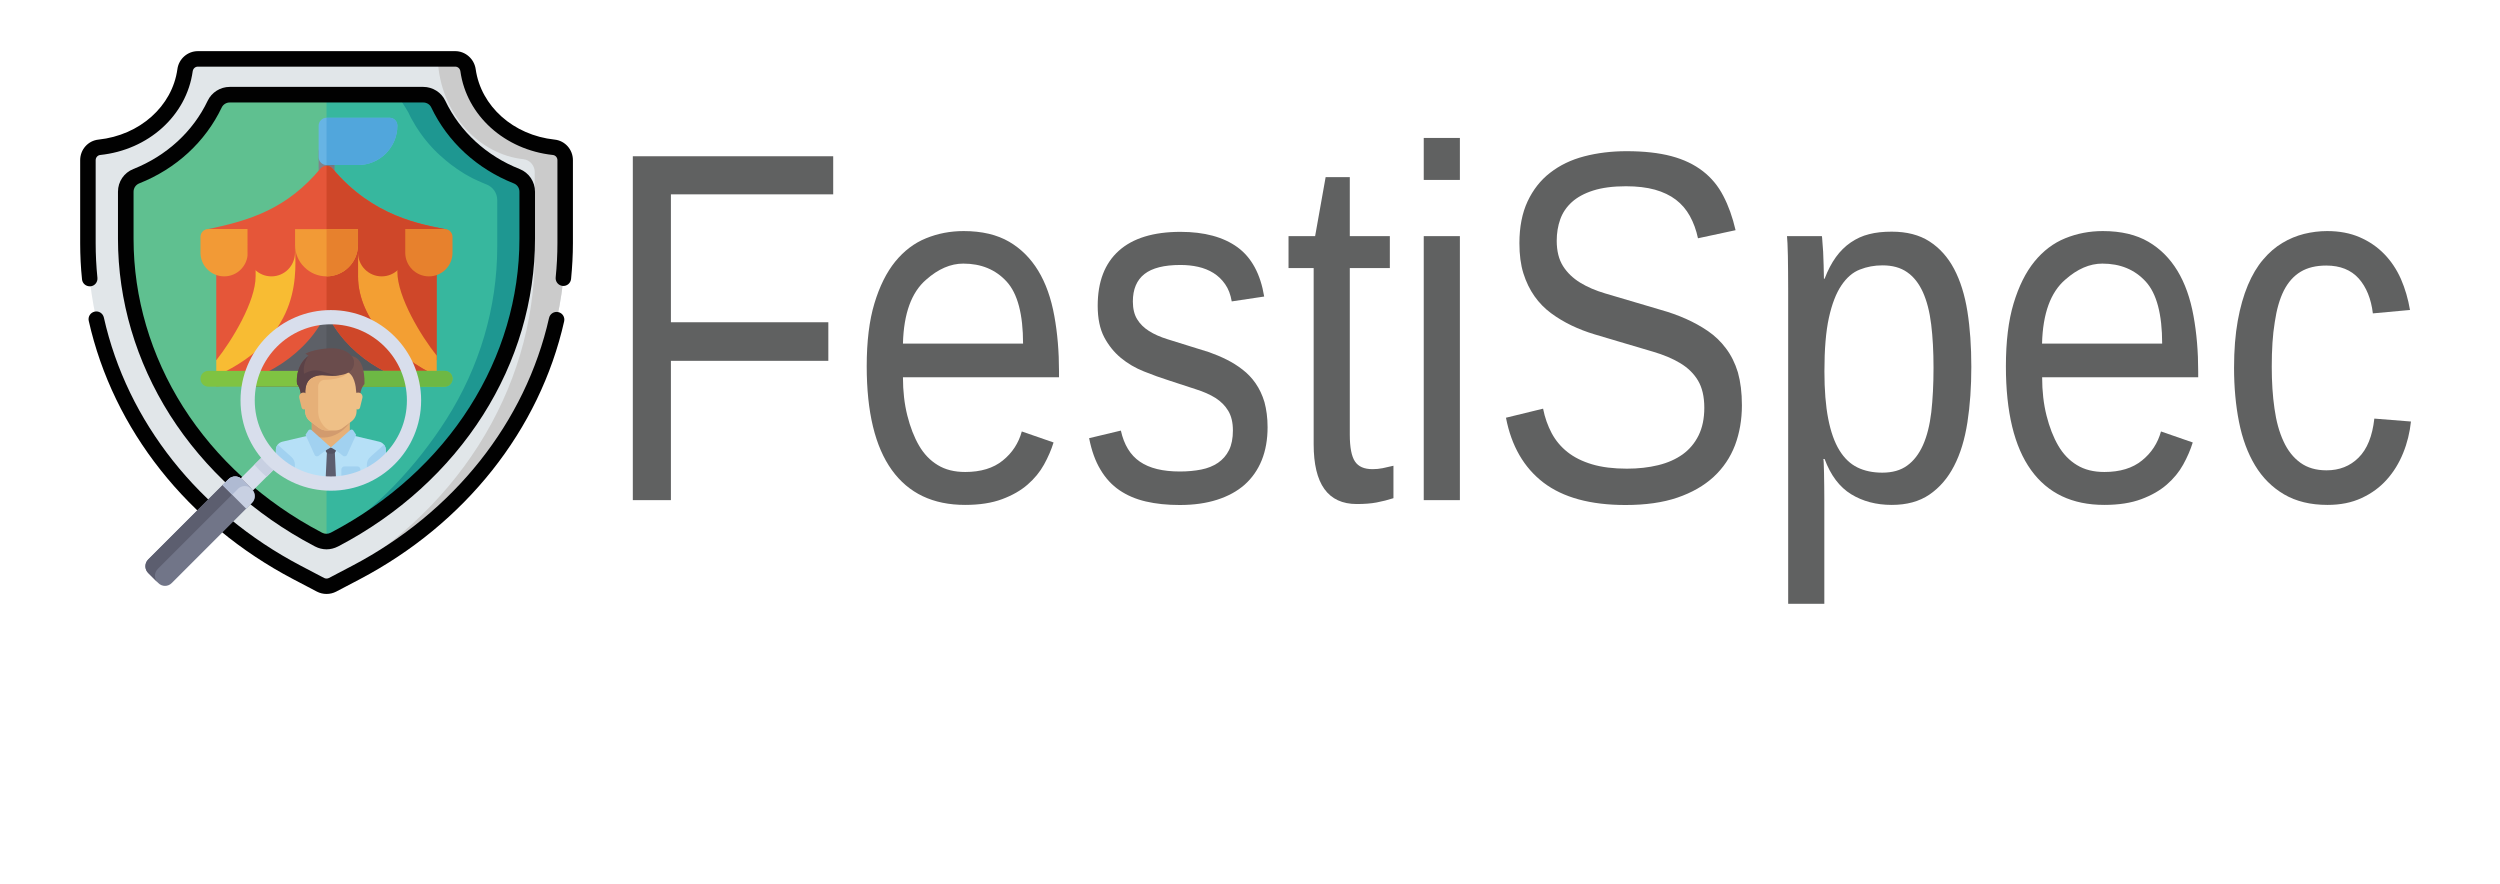 <?xml version="1.0" encoding="utf-8"?>
<!-- Generator: Adobe Illustrator 21.1.0, SVG Export Plug-In . SVG Version: 6.00 Build 0)  -->
<svg version="1.1" xmlns="http://www.w3.org/2000/svg" xmlns:xlink="http://www.w3.org/1999/xlink" x="0px" y="0px"
	 viewBox="0 0 2566.3 907.1" style="enable-background:new 0 0 2566.3 907.1;" xml:space="preserve">
<style type="text/css">
	.st0{fill:#E1E6E9;}
	.st1{fill:#CBCBCB;}
	.st2{fill:#5FC090;}
	.st3{fill:#37B79E;}
	.st4{fill:#1E9791;}
	.st5{fill:#010101;}
	.st6{fill:#7F838C;}
	.st7{fill:#767983;}
	.st8{fill:#67B4E4;}
	.st9{fill:#51A6DC;}
	.st10{fill:#E55639;}
	.st11{fill:#CF4729;}
	.st12{fill:#F8BC33;}
	.st13{fill:#F39F33;}
	.st14{fill:#5D6067;}
	.st15{fill:#54575D;}
	.st16{fill:#7FC342;}
	.st17{fill:#F29A36;}
	.st18{fill:#E7812D;}
	.st19{fill:#6DB844;}
	.st20{fill:#E6B078;}
	.st21{fill:#B6E0F7;}
	.st22{fill:#D29B6E;}
	.st23{fill:#EFC087;}
	.st24{fill:#A1D1F0;}
	.st25{fill:#5C5E6F;}
	.st26{fill:#525363;}
	.st27{fill:#795651;}
	.st28{fill:#6A4C4C;}
	.st29{fill:#5B4247;}
	.st30{fill:#D8DEEC;}
	.st31{fill:#C8D0E2;}
	.st32{fill:#717588;}
	.st33{opacity:0.97;}
	.st34{fill:#AFB9D2;}
	.st35{fill:#606161;}
</style>
<g id="Layer_2">
	<g>
	</g>
	<g>
	</g>
	<g>
	</g>
	<g>
	</g>
	<g>
	</g>
	<g>
	</g>
	<g>
	</g>
	<g>
	</g>
	<g>
	</g>
	<g>
	</g>
	<g>
	</g>
	<g>
	</g>
	<g>
	</g>
	<g>
	</g>
	<g>
		<path class="st0" d="M365.5,587.6l-24.2,12.7c-3.9,2-8.5,2-12.4,0l-24.2-12.7C172,517.8,90.2,388.9,90.2,249.5v-85.2
			c0-6.7,5-12.5,11.7-13.2c45.8-4.8,82.2-37.6,88-79.1c0.9-6.6,6.5-11.6,13.2-11.6h264.2c6.7,0,12.3,5,13.2,11.6
			c5.8,41.5,42.2,74.2,88,79.1c6.7,0.7,11.7,6.5,11.7,13.2v85.2C580.2,388.9,498.4,517.8,365.5,587.6z"/>
		<path class="st1" d="M568.5,151.2c-45.8-4.8-82.2-37.6-88-79.1c-0.9-6.6-6.5-11.6-13.2-11.6h-18c2.6,57.5,43.5,98.2,87.9,102.9
			c6.7,0.7,11.7,6.5,11.7,13.2v85.2c0,139.4-81.8,268.2-214.6,338.1l-2.8,1.5c3.3,1,6.8,0.6,9.9-1l24.2-12.7
			c132.8-69.8,214.6-198.7,214.6-338.1v-85.2C580.2,157.7,575.2,151.9,568.5,151.2z"/>
		<path class="st2" d="M326.2,553.5c-60.2-31.7-110.3-77.2-144.9-131.6c-34.1-53.8-52.2-114.9-52.2-176.8v-48.3
			c0-7,4.2-13.3,10.8-15.9c35.8-14.2,64.7-40.8,80.5-74c2.8-5.9,8.8-9.7,15.4-9.7h198.7c6.6,0,12.6,3.7,15.4,9.7
			c15.8,33.2,44.7,59.8,80.5,74c6.5,2.6,10.8,8.9,10.8,15.9v48.3c0,61.8-18,123-52.2,176.8c-34.6,54.4-84.7,99.9-144.9,131.6l-1,0.5
			c-5,2.6-10.9,2.6-15.9,0L326.2,553.5z"/>
		<path class="st3" d="M530.5,180.9c-0.3-0.1-0.6-0.2-0.8-0.3c-0.5-0.2-0.9-0.4-1.4-0.6c-0.8-0.3-1.6-0.7-2.4-1
			c-0.5-0.2-0.9-0.4-1.4-0.6c-0.8-0.4-1.7-0.8-2.5-1.1c-0.4-0.2-0.8-0.3-1.1-0.5c-1.2-0.6-2.4-1.1-3.6-1.7c-0.1,0-0.2-0.1-0.3-0.1
			c-1.1-0.6-2.2-1.1-3.2-1.7c-0.4-0.2-0.8-0.4-1.1-0.6c-0.8-0.4-1.6-0.9-2.3-1.3c-0.4-0.2-0.9-0.5-1.3-0.7c-0.7-0.4-1.4-0.9-2.2-1.3
			c-0.4-0.3-0.8-0.5-1.2-0.8c-0.8-0.5-1.5-0.9-2.2-1.4c-0.4-0.2-0.7-0.5-1.1-0.7c-1-0.7-2-1.3-3-2c-0.1-0.1-0.2-0.1-0.2-0.2
			c-1.1-0.7-2.1-1.5-3.2-2.3c-0.3-0.2-0.6-0.5-1-0.7c-0.7-0.5-1.4-1.1-2.1-1.6c-0.4-0.3-0.8-0.6-1.1-0.9c-0.7-0.5-1.3-1-2-1.6
			c-0.4-0.3-0.8-0.6-1.1-0.9c-0.7-0.5-1.3-1.1-2-1.7c-0.3-0.3-0.7-0.6-1-0.9c-0.8-0.7-1.6-1.4-2.4-2.1c-0.2-0.1-0.3-0.3-0.5-0.4
			c-0.9-0.9-1.9-1.7-2.8-2.6c-0.3-0.3-0.5-0.5-0.8-0.8c-0.7-0.6-1.3-1.3-1.9-1.9c-0.3-0.3-0.7-0.7-1-1c-0.6-0.6-1.1-1.2-1.7-1.8
			c-0.3-0.4-0.7-0.7-1-1.1c-0.6-0.6-1.1-1.2-1.7-1.9c-0.3-0.3-0.6-0.7-0.9-1c-0.6-0.7-1.3-1.5-1.9-2.3c-0.2-0.2-0.4-0.4-0.6-0.7
			c-0.8-1-1.6-2-2.4-3c-0.2-0.3-0.4-0.5-0.6-0.8c-0.6-0.8-1.2-1.5-1.7-2.3c-0.3-0.4-0.5-0.7-0.8-1.1c-0.5-0.7-1-1.3-1.4-2
			c-0.3-0.4-0.5-0.8-0.8-1.2c-0.5-0.7-0.9-1.4-1.4-2.1c-0.3-0.4-0.5-0.8-0.8-1.2c-0.5-0.8-1-1.6-1.5-2.4c-0.2-0.3-0.4-0.6-0.5-0.9
			c-0.7-1.1-1.3-2.2-1.9-3.3c-0.1-0.2-0.3-0.5-0.4-0.7c-0.5-0.9-1-1.8-1.5-2.6c-0.2-0.4-0.4-0.8-0.6-1.2c-0.4-0.7-0.8-1.5-1.1-2.2
			c-0.2-0.4-0.4-0.9-0.6-1.3c-0.2-0.3-0.3-0.7-0.5-1c-2.8-5.9-8.8-9.7-15.4-9.7h-99.4v458.7c2.7,0,5.5-0.7,8-2l1-0.5
			c60.2-31.7,110.3-77.2,144.9-131.6c34.1-53.8,52.2-114.9,52.2-176.8v-48.3C541.2,189.8,537,183.5,530.5,180.9z"/>
		<path class="st4" d="M530.5,180.9c-0.3-0.1-0.6-0.2-0.8-0.3c-0.5-0.2-0.9-0.4-1.4-0.6c-0.8-0.3-1.6-0.7-2.4-1
			c-0.5-0.2-0.9-0.4-1.4-0.6c-0.8-0.4-1.7-0.8-2.5-1.1c-0.4-0.2-0.8-0.3-1.1-0.5c-1.2-0.6-2.4-1.1-3.6-1.7c-0.1,0-0.2-0.1-0.3-0.1
			c-1.1-0.6-2.2-1.1-3.2-1.7c-0.4-0.2-0.8-0.4-1.1-0.6c-0.8-0.4-1.6-0.9-2.3-1.3c-0.4-0.2-0.9-0.5-1.3-0.7c-0.7-0.4-1.4-0.9-2.2-1.3
			c-0.4-0.3-0.8-0.5-1.2-0.8c-0.8-0.5-1.5-0.9-2.2-1.4c-0.4-0.2-0.7-0.5-1.1-0.7c-1-0.7-2-1.3-3-2c-0.1-0.1-0.2-0.1-0.2-0.2
			c-1.1-0.7-2.1-1.5-3.2-2.3c-0.3-0.2-0.6-0.5-1-0.7c-0.7-0.5-1.4-1.1-2.1-1.6c-0.4-0.3-0.8-0.6-1.1-0.9c-0.7-0.5-1.3-1-2-1.6
			c-0.4-0.3-0.8-0.6-1.1-0.9c-0.7-0.5-1.3-1.1-2-1.7c-0.3-0.3-0.7-0.6-1-0.9c-0.8-0.7-1.6-1.4-2.4-2.1c-0.2-0.1-0.3-0.3-0.5-0.4
			c-0.9-0.9-1.9-1.7-2.8-2.6c-0.3-0.3-0.5-0.5-0.8-0.8c-0.7-0.6-1.3-1.3-1.9-1.9c-0.3-0.3-0.7-0.7-1-1c-0.6-0.6-1.1-1.2-1.7-1.8
			c-0.3-0.4-0.7-0.7-1-1.1c-0.6-0.6-1.1-1.2-1.7-1.9c-0.3-0.3-0.6-0.7-0.9-1c-0.6-0.7-1.3-1.5-1.9-2.3c-0.2-0.2-0.4-0.4-0.6-0.7
			c-0.8-1-1.6-2-2.4-3c-0.2-0.3-0.4-0.5-0.6-0.8c-0.6-0.8-1.2-1.5-1.7-2.3c-0.3-0.4-0.5-0.7-0.8-1.1c-0.5-0.7-1-1.3-1.4-2
			c-0.3-0.4-0.5-0.8-0.8-1.2c-0.5-0.7-0.9-1.4-1.4-2.1c-0.3-0.4-0.5-0.8-0.8-1.2c-0.5-0.8-1-1.6-1.5-2.4c-0.2-0.3-0.4-0.6-0.5-0.9
			c-0.7-1.1-1.3-2.2-1.9-3.3c-0.1-0.2-0.3-0.5-0.4-0.7c-0.5-0.9-1-1.8-1.5-2.6c-0.2-0.4-0.4-0.8-0.6-1.2c-0.4-0.7-0.8-1.5-1.1-2.2
			c-0.2-0.4-0.4-0.9-0.6-1.3c-0.2-0.3-0.3-0.7-0.5-1c-2.8-5.9-8.8-9.7-15.4-9.7H407c3.6,4.5,7.6,10.4,12.1,18.2
			c0.2,0.3,0.3,0.7,0.5,1c0.2,0.4,0.4,0.9,0.6,1.3c0.4,0.8,0.8,1.5,1.1,2.2c0.2,0.4,0.4,0.8,0.6,1.2c0.5,0.9,1,1.8,1.5,2.6
			c0.1,0.2,0.3,0.5,0.4,0.7c0.6,1.1,1.3,2.2,1.9,3.3c0.2,0.3,0.4,0.6,0.5,0.9c0.5,0.8,1,1.6,1.5,2.4c0.2,0.4,0.5,0.8,0.8,1.2
			c0.5,0.7,0.9,1.4,1.4,2.1c0.3,0.4,0.5,0.8,0.8,1.2c0.5,0.7,1,1.4,1.4,2c0.3,0.4,0.5,0.7,0.8,1.1c0.6,0.8,1.1,1.5,1.7,2.3
			c0.2,0.3,0.4,0.5,0.6,0.8c0.8,1,1.6,2,2.4,3c0.2,0.2,0.4,0.4,0.6,0.7c0.6,0.8,1.3,1.5,1.9,2.3c0.3,0.3,0.6,0.7,0.9,1
			c0.6,0.6,1.1,1.3,1.7,1.9c0.3,0.4,0.7,0.7,1,1.1c0.6,0.6,1.1,1.2,1.7,1.8c0.3,0.3,0.6,0.7,1,1c0.6,0.7,1.3,1.3,1.9,1.9
			c0.3,0.3,0.5,0.5,0.8,0.8c0.9,0.9,1.9,1.8,2.8,2.6c0.2,0.1,0.3,0.3,0.5,0.4c0.8,0.7,1.6,1.4,2.4,2.1c0.3,0.3,0.7,0.6,1,0.9
			c0.7,0.6,1.3,1.1,2,1.7c0.4,0.3,0.7,0.6,1.1,0.9c0.6,0.5,1.3,1,2,1.6c0.4,0.3,0.8,0.6,1.1,0.9c0.7,0.5,1.4,1.1,2.1,1.6
			c0.3,0.2,0.6,0.5,1,0.7c1,0.8,2.1,1.5,3.2,2.3c0.1,0.1,0.2,0.1,0.2,0.2c1,0.7,2,1.4,3,2c0.4,0.2,0.7,0.5,1.1,0.7
			c0.7,0.5,1.5,1,2.2,1.4c0.4,0.3,0.8,0.5,1.2,0.8c0.7,0.4,1.4,0.9,2.2,1.3c0.4,0.2,0.8,0.5,1.3,0.7c0.8,0.4,1.5,0.9,2.3,1.3
			c0.4,0.2,0.8,0.4,1.1,0.6c1.1,0.6,2.2,1.1,3.2,1.7c0.1,0,0.2,0.1,0.3,0.1c1.2,0.6,2.4,1.2,3.6,1.7c0.4,0.2,0.8,0.3,1.1,0.5
			c0.8,0.4,1.7,0.8,2.5,1.1c0.5,0.2,0.9,0.4,1.4,0.6c0.8,0.3,1.6,0.7,2.4,1c0.5,0.2,0.9,0.4,1.4,0.6c0.3,0.1,0.6,0.2,0.8,0.3
			c6.5,2.6,10.8,8.9,10.8,15.9v48.3c0,61.8-18,123-52.2,176.8c-30.3,47.7-72.5,93.2-123,125v0.5c2.7,0,5.5-0.7,8-2l1-0.5
			c60.2-31.7,110.3-77.2,144.9-131.6c34.1-53.8,52.2-114.9,52.2-176.8v-48.3C541.2,189.8,537,183.5,530.5,180.9z"/>
		<path class="st5" d="M322.5,560.5L322.5,560.5l1,0.5c3.6,1.9,7.7,2.9,11.7,2.9c4,0,8-1,11.7-2.9l1-0.5
			c61.5-32.3,112.6-78.8,147.9-134.4c35-55.1,53.4-117.6,53.4-181v-48.3c0-10.3-6.2-19.5-15.8-23.3c-34.1-13.5-61.2-38.4-76.3-70.1
			c-4.1-8.6-13-14.2-22.6-14.2H235.8c-9.6,0-18.5,5.6-22.6,14.2c-15.1,31.7-42.2,56.5-76.3,70.1c-9.6,3.8-15.8,12.9-15.8,23.3v48.3
			c0,63.4,18.5,125.9,53.4,181C209.9,481.7,261.1,528.2,322.5,560.5z M137.1,245.1v-48.3c0-3.8,2.3-7.1,5.7-8.5
			c37.9-15,68-42.7,84.8-78c1.5-3.1,4.7-5.1,8.2-5.1h198.7c3.5,0,6.8,2,8.2,5.1c16.8,35.3,46.9,63,84.8,78c3.5,1.4,5.7,4.7,5.7,8.5
			v48.3c0,60.3-17.6,120-51,172.5c-33.8,53.3-82.9,97.8-141.9,128.8l-1,0.5c-2.7,1.4-5.9,1.4-8.5,0l-1-0.5
			c-59-31-108.1-75.6-141.9-128.8C154.7,365.1,137.1,305.5,137.1,245.1z"/>
		<path class="st5" d="M573.1,320.4c-4.3-1-8.5,1.7-9.5,6C539.5,433.2,466,525.9,361.9,580.6l-24.2,12.7c-1.6,0.8-3.4,0.8-5,0
			l-24.2-12.7C204.2,525.8,130.6,433,106.6,325.9c-1-4.3-5.2-7-9.5-6c-4.3,1-7,5.2-6,9.5c25.1,111.6,101.6,208.3,210,265.2
			l24.2,12.7c3.1,1.6,6.5,2.4,9.9,2.4c3.4,0,6.8-0.8,9.9-2.4l24.2-12.7C477.5,537.7,554,441.2,579.1,329.9
			C580.1,325.6,577.4,321.3,573.1,320.4z"/>
		<path class="st5" d="M569.3,143.3c-42.3-4.5-75.6-34.2-81-72.3c-1.5-10.5-10.5-18.5-21-18.5H203.1c-10.5,0-19.6,7.9-21,18.5
			c-5.3,38.1-38.6,67.8-81,72.3c-10.7,1.1-18.8,10.2-18.8,21.1v85.2c0,12.4,0.6,24.9,1.9,37.2c0.4,4.1,3.9,7.1,7.9,7.1
			c0.3,0,0.5,0,0.8,0c4.4-0.4,7.5-4.3,7.1-8.7c-1.2-11.8-1.8-23.7-1.8-35.6v-85.2c0-2.7,2-5,4.6-5.3c49.6-5.2,88.7-40.5,95-85.9
			c0.4-2.8,2.6-4.8,5.3-4.8h264.2c2.7,0,4.9,2,5.3,4.8c6.3,45.3,45.4,80.6,95,85.9c2.6,0.3,4.6,2.6,4.6,5.3v85.2
			c0,11.7-0.6,23.5-1.8,35.2c-0.4,4.4,2.7,8.2,7.1,8.7c4.4,0.4,8.2-2.7,8.7-7.1c1.2-12.2,1.9-24.6,1.9-36.8v-85.2
			C588.1,153.5,580,144.4,569.3,143.3z"/>
		<g>
		</g>
	</g>
</g>
<g id="Layer_1">
	<g>
		<path class="st6" d="M343.3,155.4v33.4c0,4.5-3.6,8.1-8.1,8.1s-8.1-3.6-8.1-8.1v-33.4c0-4.5,3.6-8.1,8.1-8.1
			S343.3,150.9,343.3,155.4z"/>
		<path class="st7" d="M343.3,155.4v33.4c0,4.5-3.6,8.1-8.1,8.1v-49.6C339.7,147.4,343.3,150.9,343.3,155.4z"/>
		<path class="st8" d="M399.9,120.9h-64.7c-4.5,0-8.1,3.6-8.1,8.1v32.3c0,4.5,3.6,8.1,8.1,8.1h32.3c22.3,0,40.4-18.1,40.4-40.4
			C407.9,124.5,404.4,120.9,399.9,120.9z"/>
		<path class="st9" d="M407.9,129c0,22.3-18.1,40.4-40.4,40.4h-32.3v-48.5h64.7C404.4,120.9,407.9,124.5,407.9,129z"/>
		<path class="st10" d="M458.1,235.4l-1.6,16H213.9l-1.6-16c45.4-9.1,82.6-21.6,116.8-62.5c1.6-1.9,3.9-2.7,6.1-2.7
			c2.3,0,4.5,0.8,6.1,2.7C382.9,222.7,433,230.4,458.1,235.4z"/>
		<g>
			<path class="st11" d="M458.1,235.4l-1.6,16H335.2v-81.2c2.3,0,4.5,0.8,6.1,2.7C382.9,222.7,433,230.4,458.1,235.4z"/>
			<polygon class="st11" points="407.9,251.4 391.8,283.7 429.8,366.8 448.4,369.8 448.4,251.4 			"/>
		</g>
		<polygon class="st10" points="262.4,251.4 222,251.4 222,369.8 240.5,366.8 278.6,283.7 		"/>
		<path class="st12" d="M262.4,251.4v32.3c0,25.8-24.2,65.8-40.4,86.1c0,1.8,0,14.5,0,16.2l31.3-7.9l73.8-94.3v-32.3H262.4z"/>
		<path class="st13" d="M407.9,279v-32.3h-64.7V279l57.7,105.5l47.4-3.2v-16.2C432.1,344.9,407.9,304.8,407.9,279z"/>
		<path class="st14" d="M426.1,386l-10,11H254.3l-10-11c-3.2-3.5-1.7-9.2,2.9-10.6c42.3-13.1,79.9-49.2,79.9-91.6h16.2
			c0,42.4,37.6,78.6,79.9,91.6C427.7,376.7,429.3,382.4,426.1,386z"/>
		<path class="st15" d="M433.3,378L416,396.9h-80.9V283.7h8.1C343.3,329.5,387.1,368,433.3,378z"/>
		<path class="st10" d="M448.4,385.9v10.7c-47.1-3.2-94.8-34.1-113.2-76c-18.4,41.9-66.1,72.8-113.2,76v-10.7
			c91.4-41.9,80.9-109.6,80.9-134.5h64.7v32.3C367.5,328,408.3,367.5,448.4,385.9z"/>
		<path class="st11" d="M448.4,385.9v10.7c-47.1-3.2-94.8-34.1-113.2-76v-69.2h32.3v32.3C367.5,328,408.3,367.5,448.4,385.9z"/>
		<path class="st16" d="M464.5,388.8c0,4.5-3.6,8.1-8.1,8.1H213.9c-4.5,0-8.1-3.6-8.1-8.1c0-4.5,3.6-8.1,8.1-8.1h242.6
			C461,380.8,464.5,384.3,464.5,388.8z"/>
		<path class="st17" d="M230.1,283.7L230.1,283.7c-13.4,0-24.3-10.9-24.3-24.3v-16.2c0-4.5,3.6-8.1,8.1-8.1h40.4v24.3
			C254.3,272.9,243.5,283.7,230.1,283.7z"/>
		<path class="st10" d="M278.6,283.7L278.6,283.7c-13.4,0-24.3-10.9-24.3-24.3v-24.3h48.5v24.3C302.8,272.9,292,283.7,278.6,283.7z"
			/>
		<path class="st11" d="M391.8,283.7L391.8,283.7c-13.4,0-24.3-10.9-24.3-24.3v-24.3H416v24.3C416,272.9,405.2,283.7,391.8,283.7z"
			/>
		<path class="st18" d="M440.3,283.7L440.3,283.7c-13.4,0-24.3-10.9-24.3-24.3v-24.3h40.4c4.5,0,8.1,3.6,8.1,8.1v16.2
			C464.5,272.9,453.7,283.7,440.3,283.7z"/>
		<path class="st17" d="M367.5,235.2v16.2c0,17.8-14.6,32.3-32.3,32.3c-8.9,0-17-3.6-22.8-9.5c-6-5.8-9.5-13.9-9.5-22.8v-16.2H367.5
			z"/>
		<path class="st19" d="M464.5,388.8c0,4.5-3.6,8.1-8.1,8.1H335.2v-16.2h121.3C461,380.8,464.5,384.3,464.5,388.8z"/>
		<path class="st18" d="M367.5,235.2v16.2c0,17.8-14.6,32.3-32.3,32.3v-48.5H367.5z"/>
		<g>
		</g>
		<g>
		</g>
		<g>
		</g>
		<g>
		</g>
		<g>
		</g>
		<g>
		</g>
		<g>
		</g>
		<g>
		</g>
		<g>
		</g>
		<g>
		</g>
		<g>
		</g>
		<g>
		</g>
		<g>
		</g>
		<g>
		</g>
		<g>
		</g>
	</g>
	<g>
		<polygon class="st20" points="359.1,446.3 359.1,431.1 320.1,431.1 320.1,446.3 339.6,463.6 		"/>
		<path class="st21" d="M389.3,453.4l-26.8-6.3c-0.4-0.1-0.8-0.3-1.1-0.5l-21.7,12.7L318.7,446c-0.5,0.5-1.2,0.9-2,1.1l-26.8,6.3
			c-3.9,0.9-6.7,4.4-6.7,8.4v21.3l56.4,10.9l56.4-10.9v-21.3C396,457.8,393.2,454.3,389.3,453.4z"/>
		<path class="st22" d="M320.1,431.1v16c24.6,8.9,39-13.3,39-13.3v-2.7H320.1L320.1,431.1z"/>
		<path class="st23" d="M311.4,381.2l1.9,41.6c0.2,3.9,2.1,7.5,5.2,9.8l9,6.7c2.3,1.7,5,2.6,7.8,2.6h8.7c2.8,0,5.6-0.9,7.8-2.6
			l9-6.7c3.1-2.3,5-5.9,5.2-9.8l1.9-41.6H311.4z"/>
		<path class="st20" d="M333.1,389.9c8.7,0,21.7-2.2,24.8-8.7h-46.5l1.9,41.6c0.2,3.9,2.1,7.5,5.2,9.8l9,6.7c2.3,1.7,5,2.6,7.8,2.6
			h4.3c-4.3,0-13-8.7-13-19.5c0-5.3,0-19.5,0-26C326.6,394.2,328.8,389.9,333.1,389.9z"/>
		<g>
			<path class="st24" d="M380.1,469.1l14.1-12.6c1.2,1.5,1.9,3.4,1.9,5.4v17c0,2.4-1.9,4.3-4.3,4.3h-15.2v-6
				C376.5,474.1,377.8,471.1,380.1,469.1z"/>
			<path class="st24" d="M299.2,469.1l-14.1-12.6c-1.2,1.5-1.9,3.4-1.9,5.4v17c0,2.4,1.9,4.3,4.3,4.3h15.2v-6
				C302.8,474.1,301.4,471.1,299.2,469.1z"/>
		</g>
		<polygon class="st25" points="345,492.9 334.2,492.9 335.6,463.6 343.7,463.6 		"/>
		<path class="st26" d="M345,459.3h-10.8v2.6c0,2.2,1.8,3.9,3.9,3.9h2.9c2.2,0,3.9-1.8,3.9-3.9L345,459.3L345,459.3z"/>
		<g>
			<path class="st24" d="M319.8,441.5l19.8,17.8c0,0-5.6,2.8-12.4,8.5c-1.4,1.2-3.6,0.7-4.3-1l-9.3-20.5l2.9-4.4
				C317.3,440.8,318.8,440.6,319.8,441.5z"/>
			<path class="st24" d="M359.4,441.5l-19.8,17.8c0,0,5.6,2.8,12.4,8.5c1.4,1.2,3.6,0.7,4.3-1l9.3-20.5l-2.9-4.4
				C362,440.8,360.4,440.6,359.4,441.5z"/>
		</g>
		<path class="st27" d="M352.8,366.9l2,14.4c9.3,1.9,10.6,16.4,10.8,20.6c0,0.8,0.3,1.5,0.7,2.1l3.5,5.5c0,0-1.2-9.1,4.3-15.2
			C374.2,394.2,376.1,358.2,352.8,366.9z"/>
		<path class="st23" d="M372,408.5l-2.4,9.8c-0.3,1.2-1.3,2-2.5,2l0,0c-1.3,0-2.4-1-2.6-2.3l-1.3-10c-0.3-2.7,1.8-5,4.5-5h0
			C370.6,402.9,372.7,405.7,372,408.5z"/>
		<path class="st28" d="M313.5,363l3.2,2.2c-14.5,10.7-11.8,29.1-11.8,29.1c4.3,4.3,4.3,15.2,4.3,15.2l4.3-4.3
			c0,0-1.7-12.5,6.5-17.3c7.6-4.5,14.2-2.2,21-2.2c18.2,0,23.2-6.8,22.4-15.2c-0.5-4.3-7-13.3-23.9-13
			C332.8,357.5,320.1,359.5,313.5,363z"/>
		<path class="st29" d="M312.2,383.7c0,0-2.3-9.1,4.5-18.5c-14.5,10.7-11.8,29.1-11.8,29.1c4.3,4.3,4.3,15.2,4.3,15.2l4.3-4.3
			c0,0-1.7-12.5,6.5-17.3c7.6-4.5,14.2-2.2,21-2.2c3,0,5.5-0.2,7.8-0.5C334.9,385.5,326.7,374.9,312.2,383.7z"/>
		<path class="st20" d="M307.2,408.5l2.4,9.8c0.3,1.2,1.3,2,2.5,2l0,0c1.3,0,2.4-1,2.6-2.3l1.3-10c0.3-2.7-1.8-5-4.5-5h0
			C308.7,402.9,306.5,405.7,307.2,408.5z"/>
		<path class="st24" d="M366.8,478.8h-13.2c-1.7,0-3.2,1.4-3.2,3.2v7.2H370V482C370,480.2,368.6,478.8,366.8,478.8z"/>
		
			<rect x="240.3" y="479.1" transform="matrix(0.707 -0.707 0.707 0.707 -268.057 328.695)" class="st30" width="44.9" height="17.7"/>
		<path class="st31" d="M261.2,477c3.8,4.5,8,8.7,12.5,12.5l11.2-11.2l-12.5-12.5L261.2,477z"/>
		<path class="st30" d="M339.6,318.3c-51.2,0-92.7,41.5-92.7,92.7s41.5,92.7,92.7,92.7s92.7-41.5,92.7-92.7S390.8,318.3,339.6,318.3
			z M339.6,489.1c-43.1,0-78.1-35-78.1-78.1c0-43.1,35-78.1,78.1-78.1c43.1,0,78.1,35,78.1,78.1
			C417.7,454.2,382.7,489.1,339.6,489.1z"/>
		<path class="st32" d="M162.5,598.5l-10.4-10.4c-3.8-3.8-3.8-10,0-13.8l82.4-82.4c3.8-3.8,10-3.8,13.8,0l10.4,10.4
			c3.8,3.8,3.8,10,0,13.8l-82.4,82.4C172.5,602.4,166.3,602.4,162.5,598.5z"/>
		<path class="st25" d="M161.9,584.1l82.4-82.4c3.8-3.8,10-3.8,13.8,0l0.6,0.6c0,0,0,0,0,0L248.3,492c-3.8-3.8-10-3.8-13.8,0
			l-82.4,82.4c-3.8,3.8-3.8,10,0,13.8l9.8,9.8C158.1,594.1,158.1,588,161.9,584.1z"/>
		<path class="st31" d="M252.7,522.2l6-6c3.8-3.8,3.8-10,0-13.8L248.3,492c-3.8-3.8-10-3.8-13.8,0l-6,6L252.7,522.2z"/>
		<g class="st33">
			<path class="st34" d="M238.3,507.8l6-6c3.8-3.8,10-3.8,13.8,0l0.6,0.6c0,0,0,0,0,0L248.3,492c-3.8-3.8-10-3.8-13.8,0l-6,6
				L238.3,507.8z"/>
		</g>
		<g>
		</g>
		<g>
		</g>
		<g>
		</g>
		<g>
		</g>
		<g>
		</g>
		<g>
		</g>
		<g>
		</g>
		<g>
		</g>
		<g>
		</g>
		<g>
		</g>
		<g>
		</g>
		<g>
		</g>
		<g>
		</g>
		<g>
		</g>
		<g>
		</g>
	</g>
	<g>
		<path class="st35" d="M688.7,199.5v131.3h161.6v39.6H688.7v143h-39.1v-353h205.7v39.1H688.7z"/>
		<path class="st35" d="M926.9,387.4c0,14.2,1.5,27.3,4.5,39.2c3,11.9,7,22.2,12,30.8c5,8.6,11.4,15.3,19.2,20
			c7.8,4.8,17.2,7.1,28.2,7.1c16,0,28.9-3.9,38.6-11.8c9.7-7.8,16.2-17.8,19.5-29.8l32.6,11.3c-2.3,7.5-5.6,15.1-9.8,22.7
			c-4.2,7.6-9.8,14.4-16.8,20.5c-7,6.1-15.7,11.1-26.2,15c-10.4,3.9-23.1,5.9-38,5.9c-32.9,0-58-11.9-75.2-35.8
			c-17.2-23.9-25.8-59.4-25.8-106.5c0-25.4,2.6-46.9,7.9-64.5c5.3-17.6,12.4-31.9,21.4-43c9-11,19.5-19,31.6-23.9
			c12-4.9,24.9-7.4,38.6-7.4c18.7,0,34.3,3.7,46.8,11c24.2,14.2,39.7,39.6,46.3,76.2c3.2,17.5,4.8,36.5,4.8,56.9v6H926.9z
			 M1050.2,352.8c0-30.2-5.6-51.5-16.9-63.8c-11.3-12.3-26.1-18.4-44.5-18.4c-13,0-25.7,5.5-38.1,16.5c-15,12.9-23,34.7-23.8,65.6
			H1050.2z"/>
		<path class="st35" d="M1301.2,438.5c0,12.7-2,24-6,33.9c-4,9.9-9.9,18.3-17.5,25.1c-7.7,6.8-17.1,11.9-28.3,15.5
			c-11.2,3.6-24,5.4-38.3,5.4c-12.9,0-24.5-1.2-34.8-3.6c-10.4-2.4-19.4-6.3-27.2-11.6c-7.8-5.3-14.3-12.4-19.5-21.2
			c-5.3-8.8-9.1-19.5-11.6-32.2l32.6-7.8c3.2,14.5,9.7,25.2,19.5,31.9c9.9,6.8,23.5,10.1,41.1,10.1c8,0,15.3-0.7,21.9-2
			c6.6-1.3,12.3-3.6,17.2-6.9c4.8-3.3,8.6-7.6,11.3-13c2.7-5.4,4-12.2,4-20.2c0-8.2-1.6-14.9-4.8-20.2c-3.2-5.3-7.6-9.7-13.1-13.2
			c-5.6-3.5-12.4-6.5-20.4-9l-26.6-8.7c-8.9-2.8-17.7-6-26.4-9.5c-8.8-3.5-16.7-8.1-23.7-13.9c-7-5.8-12.7-12.9-17.2-21.4
			c-4.4-8.5-6.6-19.2-6.6-32.1c0-24.7,7.2-43.5,21.7-56.5c14.4-12.9,35.5-19.4,63.3-19.4c24.5,0,44,5.3,58.5,15.8
			c14.4,10.5,23.6,27.4,27.4,50.6l-33.3,5c-1.2-7-3.4-12.9-6.8-17.7c-3.3-4.8-7.4-8.6-12-11.5c-4.7-2.9-9.9-5-15.7-6.3
			c-5.8-1.3-11.8-1.9-18.2-1.9c-16.7,0-29,3.1-36.9,9.3c-7.9,6.2-11.9,15.6-11.9,28.2c0,7.4,1.5,13.5,4.4,18.2
			c2.9,4.8,7,8.8,12.2,12.1c5.2,3.3,11.5,6.1,18.9,8.4l24.7,7.7l18,5.6c6.2,2.2,12.2,4.7,18,7.6c5.8,2.9,11.3,6.3,16.4,10.3
			c5.1,3.9,9.6,8.6,13.4,14.1s6.9,11.9,9.1,19.3C1300,420.3,1301.2,428.8,1301.2,438.5z"/>
		<path class="st35" d="M1430.4,511.4c-5.7,1.8-11.4,3.3-17.3,4.4c-5.8,1.1-12.6,1.6-20.3,1.6c-29.6,0-44.3-20.5-44.3-61.4V275.2
			h-25.8v-32.8h27.3l10.8-60.6h24.8v60.6h41.1v32.8h-41.1v171.1c0,13,1.8,22.2,5.3,27.4c3.5,5.3,9.5,7.9,18,7.9c3.5,0,7-0.3,10.4-1
			c3.4-0.7,7.1-1.5,11.1-2.5V511.4z"/>
		<path class="st35" d="M1461.5,184.7v-43.1h37.1v43.1H1461.5z M1461.5,513.4v-271h37.1v271H1461.5z"/>
		<path class="st35" d="M1788.1,416c0,14.9-2.4,28.6-7.1,41.1c-4.8,12.5-12.1,23.3-21.9,32.4c-9.9,9.1-22.3,16.2-37.2,21.3
			c-14.9,5.1-32.7,7.6-53.2,7.6c-36.1,0-64.2-7.7-84.3-23c-20.1-15.4-32.9-37.6-38.5-66.6l38.1-9.3c1.8,9.2,4.8,17.5,8.8,25.1
			c4,7.5,9.4,14,16.2,19.4c6.8,5.4,15.2,9.6,25.2,12.6c10,3,22,4.5,35.8,4.5c11.7,0,22.4-1.2,32.2-3.6c9.8-2.4,18.1-6.1,25.1-11.1
			c6.9-5,12.4-11.5,16.3-19.4c3.9-7.9,5.9-17.4,5.9-28.4c0-11.5-2.2-20.8-6.5-28c-4.3-7.2-10.4-13.1-18.2-17.8
			c-7.8-4.7-17.1-8.6-28-11.8l-35.8-10.6c-7.9-2.3-15.9-4.7-24.2-7.2c-8.3-2.5-16.1-5.5-23.6-9.1c-7.5-3.6-14.5-7.8-21-12.6
			c-6.5-4.8-12.2-10.6-17-17.4c-4.8-6.8-8.6-14.6-11.4-23.5c-2.8-8.9-4.1-19.2-4.1-30.9c0-16.7,2.8-31,8.4-43
			c5.6-11.9,13.3-21.8,23.2-29.4c9.9-7.7,21.5-13.3,34.9-16.8c13.4-3.5,27.9-5.3,43.5-5.3c17.9,0,33.2,1.7,46,5.1
			c12.8,3.4,23.5,8.6,32.3,15.4c8.8,6.8,15.8,15.3,21,25.4c5.3,10.1,9.5,21.8,12.6,35.2l-38.6,8.3c-1.8-8.5-4.6-16.1-8.3-22.8
			c-3.7-6.7-8.5-12.3-14.4-16.8c-5.9-4.5-13.1-7.9-21.5-10.3c-8.4-2.3-18.3-3.5-29.7-3.5c-13.4,0-24.6,1.5-33.7,4.4
			c-9.1,2.9-16.4,6.9-21.9,11.9c-5.5,5-9.5,10.9-11.9,17.7c-2.4,6.8-3.6,14.1-3.6,22c0,10.5,2.2,19.2,6.5,26
			c4.3,6.8,10.2,12.4,17.5,16.9c7.3,4.5,15.9,8.2,25.7,11.1c9.8,2.9,20,5.9,30.8,9.1l26.7,7.9c8.9,2.5,17.3,5.5,25.4,9.1
			c8.1,3.6,15.7,7.8,22.7,12.6c7,4.8,13.2,10.7,18.4,17.7c5.3,7,9.4,15.2,12.3,24.7C1786.7,392,1788.1,403.1,1788.1,416z"/>
		<path class="st35" d="M2023.6,376.6c0,20.5-1.3,39.5-4,56.9c-2.7,17.4-7.2,32.3-13.7,44.8c-6.4,12.5-14.9,22.3-25.3,29.4
			c-10.4,7.1-23.3,10.6-38.7,10.6c-15.9,0-29.8-3.7-41.7-11c-11.9-7.3-21-19.4-27.2-36.1h-1.3c0.2,0.3,0.3,1.8,0.4,4.5
			c0.1,2.7,0.2,6,0.3,10c0.1,4,0.2,8.5,0.2,13.4c0.1,4.9,0.1,9.8,0.1,14.7v106h-37.1V297.7c0-6.5,0-12.8-0.1-18.8
			s-0.2-11.5-0.2-16.4c-0.1-4.9-0.2-9.1-0.4-12.6c-0.2-3.5-0.3-6-0.5-7.5h35.8c0.2,0.5,0.3,2.3,0.5,5.3l0.8,10.8
			c0.2,4.3,0.3,8.9,0.5,13.8c0.2,4.8,0.3,9.4,0.3,13.8h0.7c3.3-8.7,7.2-16.1,11.6-22.2c4.4-6.1,9.5-11.1,15.2-15
			c5.7-3.9,11.9-6.8,18.8-8.5c6.8-1.8,14.6-2.6,23.3-2.6c15.4,0,28.3,3.3,38.7,10c10.4,6.7,18.9,16.1,25.3,28.2
			c6.4,12.1,11,26.7,13.7,43.8C2022.3,336.8,2023.6,355.7,2023.6,376.6z M1984.8,377.6c0-16.7-0.8-31.6-2.4-44.6
			c-1.6-13-4.4-24-8.5-33.1c-4.1-9-9.5-15.9-16.2-20.5c-6.7-4.7-15.1-7-25.3-7c-8.2,0-15.9,1.4-23.2,4.3c-7.3,2.8-13.6,8.3-19,16.3
			s-9.7,19.1-12.8,33.2c-3.1,14.1-4.6,32.4-4.6,55c0,19.2,1.3,35.4,3.9,48.7c2.6,13.3,6.4,24,11.4,32.2c5,8.2,11.2,14.1,18.5,17.7
			c7.3,3.6,15.9,5.4,25.6,5.4c10.4,0,18.9-2.4,25.6-7.3c6.7-4.8,12.1-11.9,16.2-21c4.1-9.2,6.9-20.4,8.5-33.7
			C1984,409.8,1984.8,394.7,1984.8,377.6z"/>
		<path class="st35" d="M2096.3,387.4c0,14.2,1.5,27.3,4.5,39.2c3,11.9,7,22.2,12,30.8c5,8.6,11.4,15.3,19.2,20
			c7.8,4.8,17.2,7.1,28.2,7.1c16,0,28.9-3.9,38.6-11.8c9.7-7.8,16.2-17.8,19.5-29.8l32.6,11.3c-2.3,7.5-5.6,15.1-9.8,22.7
			c-4.2,7.6-9.8,14.4-16.8,20.5c-7,6.1-15.7,11.1-26.2,15c-10.4,3.9-23.1,5.9-38,5.9c-32.9,0-58-11.9-75.2-35.8
			c-17.2-23.9-25.8-59.4-25.8-106.5c0-25.4,2.6-46.9,7.9-64.5c5.3-17.6,12.4-31.9,21.4-43c9-11,19.5-19,31.6-23.9
			c12-4.9,24.9-7.4,38.6-7.4c18.7,0,34.3,3.7,46.8,11c24.2,14.2,39.7,39.6,46.3,76.2c3.2,17.5,4.8,36.5,4.8,56.9v6H2096.3z
			 M2219.5,352.8c0-30.2-5.6-51.5-16.9-63.8c-11.3-12.3-26.1-18.4-44.5-18.4c-13,0-25.7,5.5-38.1,16.5c-15,12.9-23,34.7-23.8,65.6
			H2219.5z"/>
		<path class="st35" d="M2332,376.6c0,15.5,0.9,29.8,2.8,42.8c1.8,13,4.9,24.3,9.3,33.7c4.3,9.4,10.1,16.7,17.3,21.9
			c7.2,5.2,16.1,7.8,26.8,7.8c13.2,0,24.2-4.3,32.9-13c8.8-8.7,14.2-22,16.2-40.1l37.6,3c-1.2,11.2-3.8,22-8,32.3
			c-4.2,10.4-9.8,19.5-16.8,27.3c-7,7.9-15.6,14.2-25.8,18.9c-10.2,4.8-21.9,7.1-35.1,7.1c-17.4,0-32.2-3.6-44.5-10.8
			c-12.3-7.2-22.2-17.1-29.8-29.7c-7.6-12.6-13.1-27.5-16.5-44.6c-3.4-17.1-5.1-35.7-5.1-55.7c0-18.2,1.3-34.3,3.8-48.2
			s6-26.1,10.4-36.6c4.4-10.4,9.6-19.2,15.7-26.3c6-7.1,12.6-12.8,19.7-17c7.1-4.3,14.5-7.3,22.3-9.3c7.8-1.9,15.7-2.9,23.7-2.9
			c12.5,0,23.6,2.1,33.3,6.3c9.7,4.2,18.1,9.9,25.2,17.2c7.1,7.3,12.8,15.8,17.2,25.7c4.3,9.9,7.4,20.5,9.3,31.8l-38.1,3.5
			c-1.8-15-6.7-27-14.5-35.8c-7.9-8.8-19-13.3-33.3-13.3c-10.5,0-19.3,2.1-26.4,6.4c-7.1,4.3-12.8,10.7-17.2,19.3
			c-4.3,8.6-7.4,19.4-9.3,32.4C2332.9,343.8,2332,359.1,2332,376.6z"/>
	</g>
</g>
</svg>
